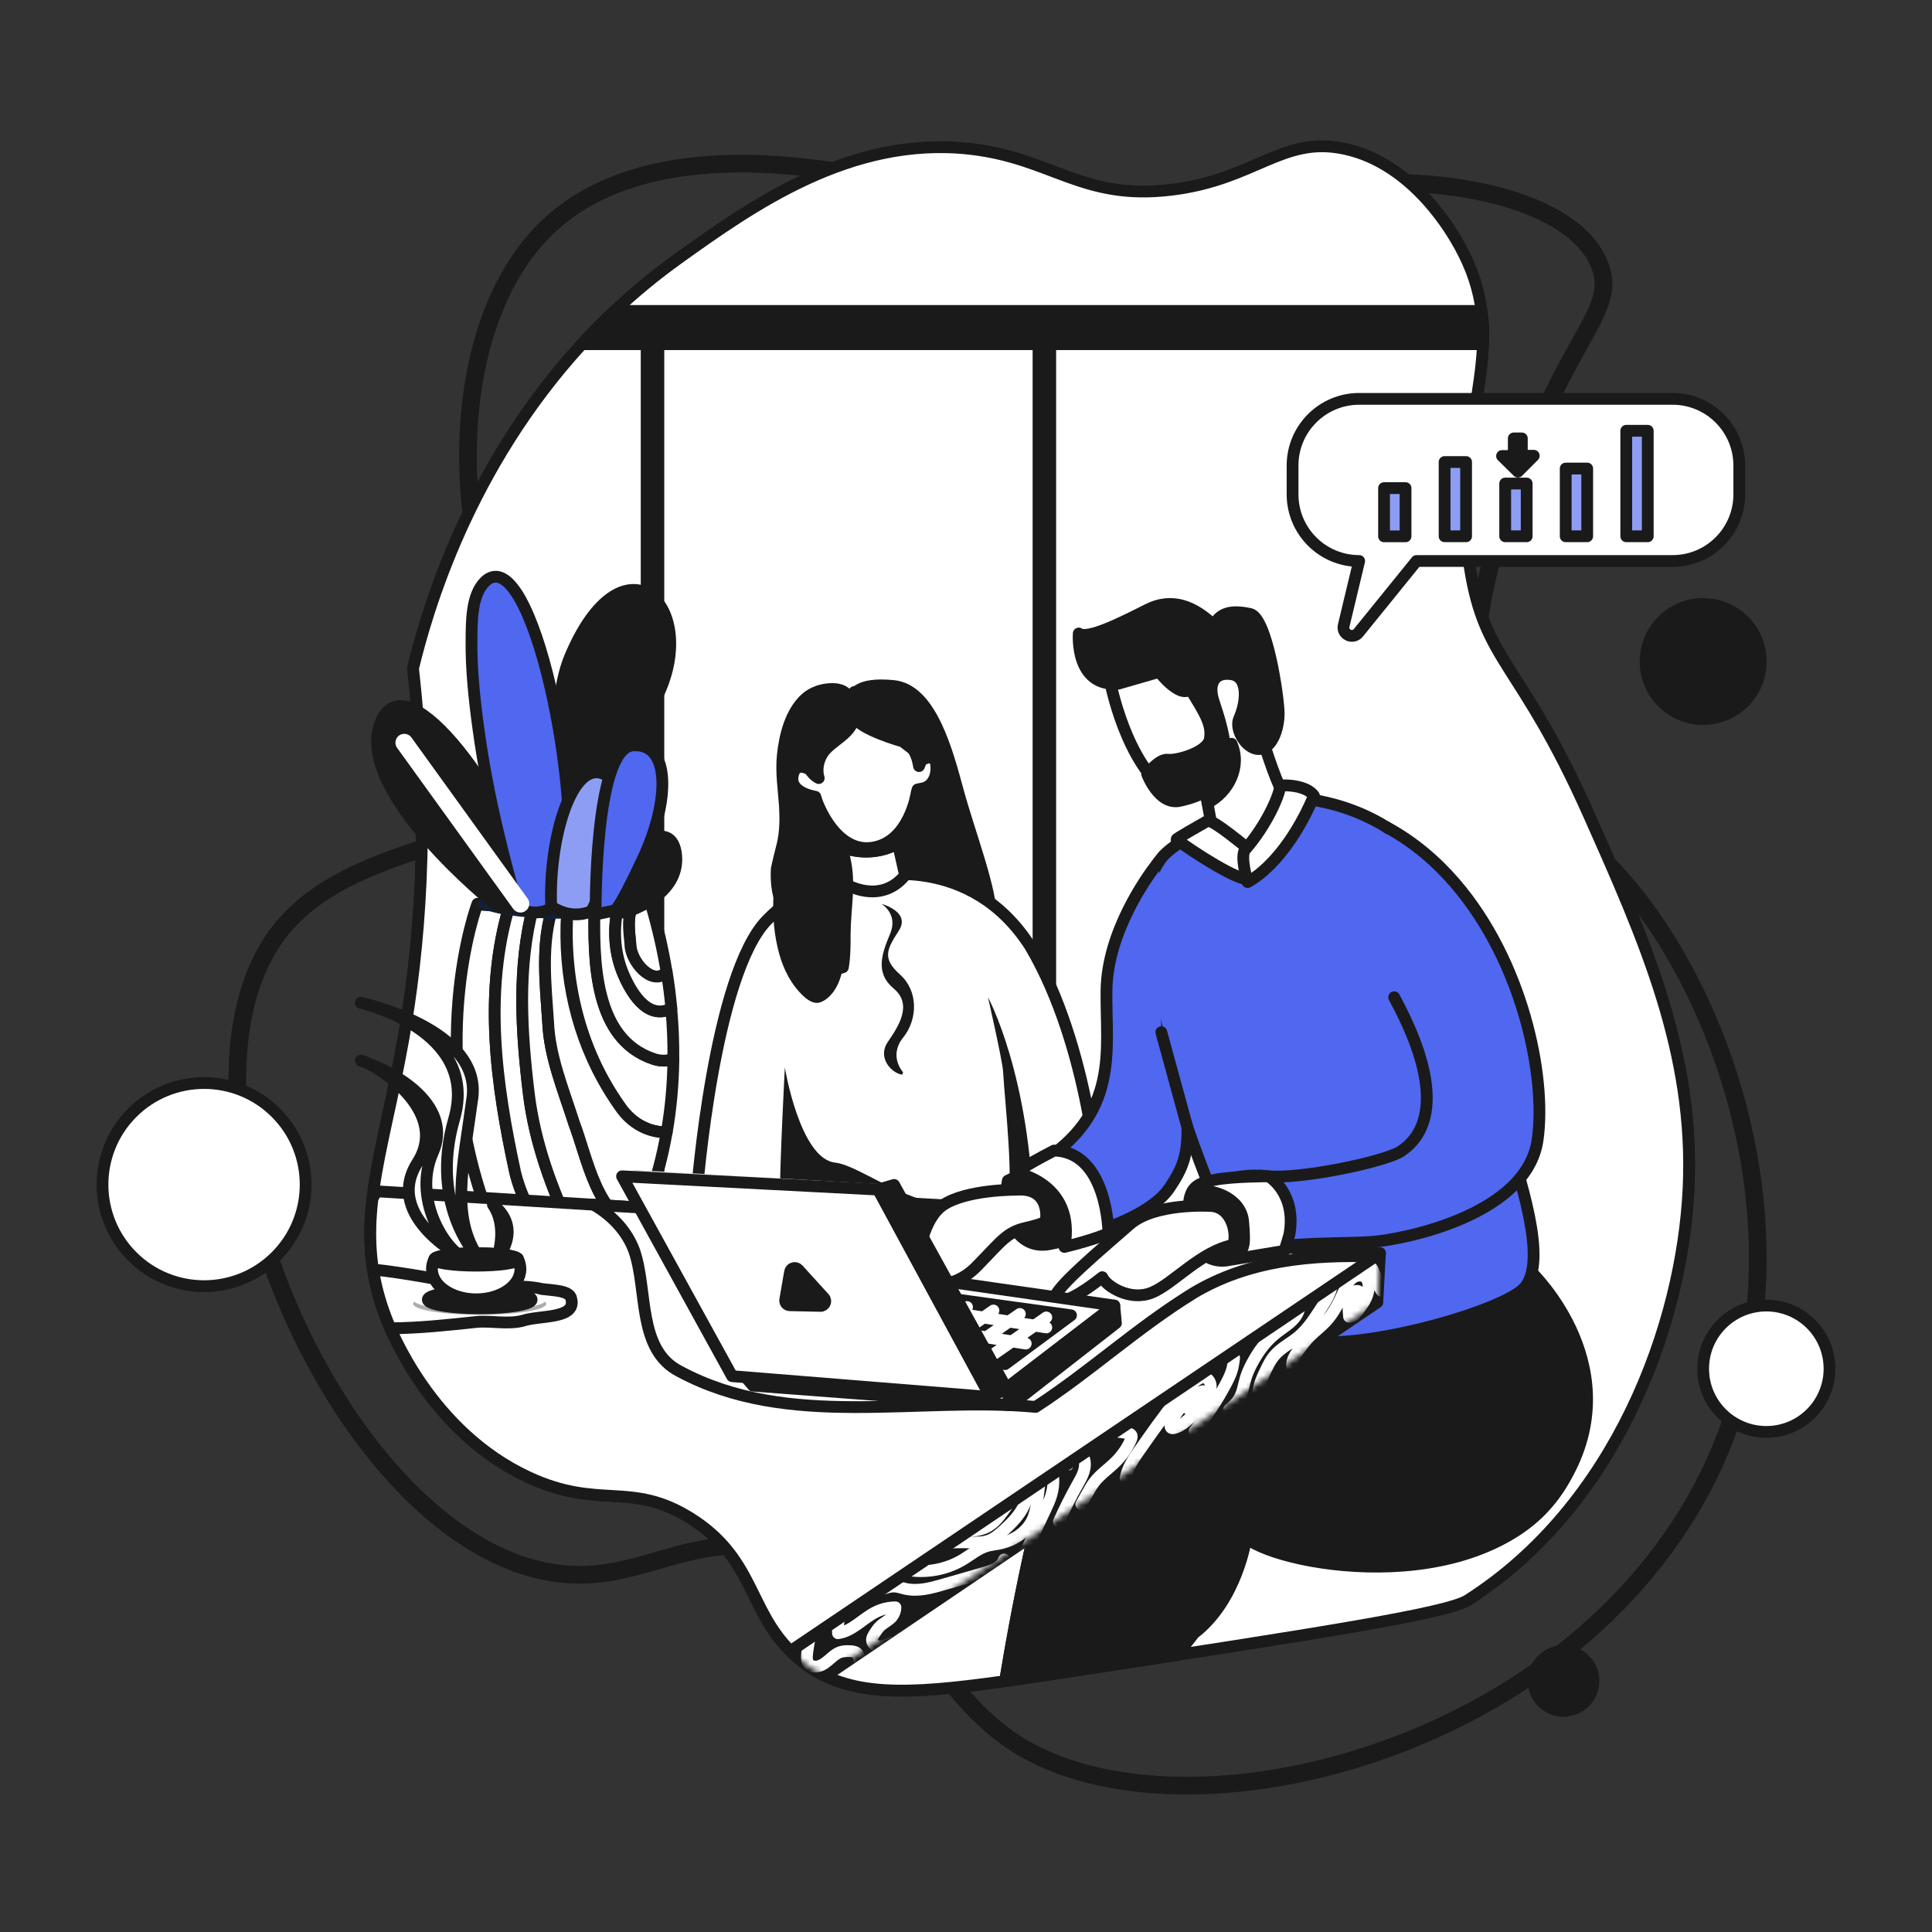 <svg width="328" height="328" viewBox="0 0 328 328" fill="none" xmlns="http://www.w3.org/2000/svg">
<rect x="0" y="0" width="328" height="328" fill="#333333" stroke="none"/>
<path d="M249.535 96.234C247.001 79.9 251.396 69.043 251.774 58.432C251.815 57.268 251.815 56.112 251.741 54.947H102.124C100.967 56.095 99.852 57.26 98.778 58.432C79.475 79.482 72.497 103.704 70.127 113.479C73.178 140.424 71.103 161.67 68.471 176.488C64.871 196.766 59.648 208.254 65.486 223.58C65.912 224.695 67.61 228.984 70.947 234.027H279.358C283.86 223.064 286.205 211.707 286.673 201.694C287.747 178.767 279.153 159.456 269.764 138.358C258.071 112.077 252.069 112.569 249.535 96.234Z" fill="white" stroke="#1A1A1A" stroke-width="2" stroke-miterlimit="10" stroke-linecap="round" stroke-linejoin="round"/>
<path d="M47.248 158.416C26.199 186.181 56.211 260.006 93.013 266.853C108.921 269.813 116.883 258.546 135.292 263.868C155.94 269.838 157.842 287.443 173.594 296.701C203.778 314.446 274.323 295.348 293.478 242.483C308.722 200.417 285.721 152.709 264.631 140.015C262.802 138.917 259.333 137.08 256.176 133.054C243.762 117.219 254.938 88.372 259.161 77.343C267.222 56.252 274.454 52.358 271.584 45.002C267.099 33.489 244.122 29.471 227.312 31.57C208.649 33.899 203.86 42.993 186.526 42.017C175.521 41.402 172.2 37.442 160.663 33.563C157.473 32.489 114.735 18.655 93.513 38.04C76.112 53.924 75.957 89.585 87.043 111.66C91.012 119.565 95.071 123.033 94.005 129.068C91.25 144.755 60.41 141.049 47.248 158.416Z" stroke="#1A1A1A" stroke-width="3" stroke-miterlimit="10" stroke-linecap="round" stroke-linejoin="round"/>
<path d="M286.673 201.695C285.583 225.024 274.324 255.651 249.199 271.666C245.616 273.945 223.878 277.307 180.557 283.933C157.245 287.5 145.404 289.14 136.449 282.277C126.765 274.847 128.955 265.098 117.212 257.734C107.052 251.371 101.763 256.389 89.685 250.772C73.186 243.097 66.397 225.992 65.478 223.581C59.648 208.255 64.863 196.775 68.463 176.488C71.095 161.671 73.17 140.425 70.12 113.48C72.489 103.705 79.459 79.482 98.77 58.433C100.517 56.522 102.37 54.636 104.33 52.791C107.643 49.675 111.267 46.666 115.22 43.837C127.544 35.022 144.338 23.001 164.633 25.264C178.671 26.83 183.649 34.038 198.786 32.226C213.111 30.512 217.703 22.984 228.298 25.264C240.106 27.798 246.731 39.794 247.863 41.844C249.987 45.69 251.077 49.274 251.528 52.791C251.774 54.686 251.832 56.555 251.758 58.433C251.372 69.044 246.985 79.909 249.519 96.235C252.053 112.569 258.055 112.077 269.749 138.35C279.154 159.457 287.748 178.768 286.673 201.695Z" fill="white" stroke="#1A1A1A" stroke-width="2" stroke-miterlimit="10" stroke-linecap="round" stroke-linejoin="round"/>
<path d="M251.773 58.433H98.777C100.524 56.522 102.377 54.636 104.337 52.791H251.543C251.789 54.685 251.847 56.555 251.773 58.433Z" fill="#1A1A1A" stroke="#1A1A1A" stroke-width="2" stroke-miterlimit="10" stroke-linecap="round" stroke-linejoin="round"/>
<path d="M111.774 58.434H109.781V206.878H111.774V58.434Z" fill="#1A1A1A" stroke="#1A1A1A" stroke-width="2" stroke-miterlimit="10" stroke-linecap="round" stroke-linejoin="round"/>
<path d="M178.301 58.434H176.309V206.878H178.301V58.434Z" fill="#1A1A1A" stroke="#1A1A1A" stroke-width="2" stroke-miterlimit="10" stroke-linecap="round" stroke-linejoin="round"/>
<path d="M148.82 131.938L152.699 150.781C152.699 150.781 154.585 151.913 160.251 153.569C159.554 144.516 157.357 135.299 148.82 131.938Z" fill="#1A1A1A"/>
<path d="M162.645 134.374C160.784 127.503 158.02 117.089 151.674 116.465C145.335 115.842 145.023 118.122 145.023 118.122L148.049 128.232L148.812 131.939C157.348 135.301 159.546 144.518 160.243 153.57C162.334 154.185 164.933 154.866 168.156 155.596C168.41 151.373 164.515 141.246 162.645 134.374Z" fill="#1A1A1A" stroke="#1A1A1A" stroke-width="2" stroke-miterlimit="10" stroke-linecap="round" stroke-linejoin="round"/>
<path d="M118.324 202.245C118.324 202.245 121.194 165.328 130.263 156.153C139.324 146.977 147.951 148.855 147.951 148.855C147.951 148.855 164.753 144.763 174.921 160.679C185.089 177.924 186.524 202.245 186.524 202.245L176.577 205.558L118.324 202.245Z" fill="white" stroke="#1A1A1A" stroke-width="2" stroke-miterlimit="10" stroke-linecap="round" stroke-linejoin="round"/>
<path d="M153.323 182.049C153.323 182.049 150.789 179.31 153.323 176.161C155.857 173.012 155.881 168.207 152.823 165.477C149.764 162.738 150.494 161.245 152.593 158.006C154.692 154.776 149.633 153.447 149.633 153.447C149.633 153.447 152.536 155.104 151.125 158.507C149.715 161.91 148.501 165.14 151.765 167.871C155.028 170.61 152.429 174.39 150.699 176.932C148.969 179.474 151.207 182.131 153.159 182.459" fill="#1A1A1A"/>
<path d="M143.321 143.934C143.149 146.402 143.026 149.723 143.542 150.084C143.542 150.084 149.43 153.733 153.653 148.592C153.12 146.173 152.71 144.426 152.415 143.18C149.782 144.746 146.166 145 143.321 143.934Z" fill="white" stroke="#1A1A1A" stroke-width="2" stroke-miterlimit="10" stroke-linecap="round" stroke-linejoin="round"/>
<path d="M143.542 141.252C143.542 141.252 143.427 142.433 143.32 143.926C146.166 144.992 149.782 144.746 152.414 143.171C151.881 140.965 151.676 140.334 151.676 140.334L143.542 141.252Z" fill="#1A1A1A" stroke="#1A1A1A" stroke-width="2" stroke-miterlimit="10" stroke-linecap="round" stroke-linejoin="round"/>
<path d="M132.472 204.786C132.423 204.467 132.415 203.86 132.406 203.048C132.398 197.324 133.243 181.244 133.243 181.244C133.243 181.244 135.793 196.693 141.754 197.374C147.724 198.046 160.213 210.813 174.915 201.506C166.404 211.314 166.404 211.314 166.404 211.314C166.404 211.314 133.358 210.977 132.472 204.786Z" fill="#1A1A1A"/>
<path d="M175.471 206.779C174.922 182.457 167.73 169.305 167.73 169.305C167.73 169.305 170.1 179.686 170.289 181.793C170.6 187.427 172.281 201.08 170.855 206.18C169.42 211.28 175.471 206.779 175.471 206.779Z" fill="#1A1A1A"/>
<path d="M143.384 145.837C142.933 143.984 143.613 144.599 143.171 142.746C143.13 142.574 140.407 139.704 140.235 139.236C139.177 137.531 138.661 136.03 138.661 136.03C138.661 136.03 138.136 134.513 137.783 132.397C137.652 131.635 137.554 130.798 137.504 129.921C138.874 127.961 141.662 125.14 142.892 123.263C143.736 121.967 144.893 120.229 144.237 118.63C143.72 117.359 142.523 116.957 141.252 116.973C139.661 116.99 138.029 117.498 136.824 118.564C134.2 120.909 133.216 124.985 132.888 128.355C132.617 131.151 133.052 133.914 133.249 136.702C133.257 136.793 133.257 136.875 133.265 136.965C133.388 139.039 133.355 141.278 132.88 143.303C132.543 144.73 132.158 146.116 131.871 147.535C131.773 149.404 131.928 151.266 132.552 153.029C133.716 156.751 134.413 160.933 137.668 163.492C138.948 164.517 141.293 164.837 143.097 164.213C143.425 162.303 143.408 160.286 143.408 158.539C143.433 154.259 144.384 149.978 143.384 145.837Z" fill="#1A1A1A" stroke="#1A1A1A" stroke-width="2" stroke-miterlimit="10" stroke-linecap="round" stroke-linejoin="round"/>
<path d="M137.679 163.5C134.424 160.942 133.727 156.752 132.563 153.037C131.939 151.274 131.784 149.413 131.882 147.543C131.759 148.142 131.652 148.748 131.57 149.363C131.029 153.472 131.169 157.719 132.235 161.737C132.981 164.542 134.35 167.239 136.499 169.199C137.261 169.888 138.294 170.511 139.254 170.167C139.746 169.995 140.197 169.716 140.59 169.363C142.058 168.059 142.763 166.198 143.1 164.23C141.304 164.837 138.967 164.525 137.679 163.5Z" fill="#1A1A1A"/>
<path d="M112.153 116.924C105.937 131.717 98.885 144.009 98.885 144.009L94.646 142.025C94.646 142.025 93.014 120.565 96.729 111.652C105.519 90.602 118.369 102.132 112.153 116.924Z" fill="#1A1A1A" stroke="#1A1A1A" stroke-width="2" stroke-miterlimit="10" stroke-linecap="round" stroke-linejoin="round"/>
<path d="M86.469 153.807C81.147 153.725 81.057 153.438 81.057 153.438C81.057 153.438 71.414 178.784 84.042 209.312H92.75C90.167 206.434 88.437 202.925 87.477 199.079C84.165 183.868 82.115 168.452 86.469 153.807Z" fill="white" stroke="#1A1A1A" stroke-width="2" stroke-miterlimit="10" stroke-linecap="round" stroke-linejoin="round"/>
<path d="M90.553 153.831C88.929 153.839 87.585 153.831 86.469 153.807C82.115 168.444 84.165 183.868 87.47 199.079C88.429 202.925 90.168 206.434 92.742 209.312H97.244C93.603 201.736 90.807 193.954 89.79 185.819C88.495 175.184 87.806 164.139 90.553 153.831Z" fill="white" stroke="#1A1A1A" stroke-width="2" stroke-miterlimit="10" stroke-linecap="round" stroke-linejoin="round"/>
<path d="M97.473 190.707C95.612 184.893 93.283 179.309 93.054 173.495C92.619 167.025 91.791 160.146 93.906 153.799C92.676 153.815 91.561 153.823 90.553 153.823C87.806 164.139 88.494 175.184 89.798 185.82C90.815 193.954 93.611 201.736 97.252 209.313H107.674C107.674 209.313 107.871 208.968 108.207 208.296C101.418 206.795 99.712 196.611 97.473 190.707Z" fill="white" stroke="#1A1A1A" stroke-width="2" stroke-miterlimit="10" stroke-linecap="round" stroke-linejoin="round"/>
<path d="M114.325 179.768C114.276 184.401 113.833 188.575 113.194 192.216C110.561 192.29 108.175 191.109 106.47 189.37C106.166 189.059 105.879 188.723 105.617 188.378C105.207 187.821 104.813 187.247 104.436 186.681C97.933 176.849 95.555 165.246 96.392 153.881C96.4 153.84 96.4 153.807 96.4 153.766C97.786 153.741 99.294 153.709 100.943 153.676C100.73 163.171 100.82 176.39 110.963 179.776C112.185 180.186 113.325 180.137 114.325 179.768Z" fill="white" stroke="#1A1A1A" stroke-width="2" stroke-miterlimit="10" stroke-linecap="round" stroke-linejoin="round"/>
<path d="M113.184 192.224C111.733 200.538 109.273 206.139 108.199 208.304C101.417 206.795 99.712 196.611 97.473 190.707C95.612 184.893 93.283 179.309 93.053 173.495C92.619 167.025 91.791 160.145 93.906 153.798C94.677 153.79 95.489 153.782 96.358 153.766H96.407C96.407 153.807 96.399 153.839 96.399 153.88C96.317 154.914 96.178 156.168 96.161 157.169C95.932 167.517 98.498 177.742 104.443 186.68C104.829 187.254 105.214 187.82 105.624 188.378C105.886 188.722 106.165 189.058 106.477 189.37C108.166 191.117 110.56 192.289 113.184 192.224Z" fill="white" stroke="#1A1A1A" stroke-width="2" stroke-miterlimit="10" stroke-linecap="round" stroke-linejoin="round"/>
<path d="M105.615 164.894C104.279 161.45 104.041 157.375 105.033 153.578C103.582 153.619 102.221 153.652 100.941 153.677C100.728 163.172 100.818 176.391 110.962 179.777C112.184 180.187 113.323 180.138 114.316 179.769C114.348 177.071 114.242 174.209 113.963 171.208C109.814 173.332 106.96 168.248 105.615 164.894Z" fill="white" stroke="#1A1A1A" stroke-width="2" stroke-miterlimit="10" stroke-linecap="round" stroke-linejoin="round"/>
<path d="M107.009 160.236C107.009 163.262 110.732 167.444 113.053 165.124C113.094 165.091 113.126 165.05 113.167 165.009C112.561 161.327 111.691 157.457 110.494 153.414C109.461 153.447 108.469 153.48 107.509 153.504C106.411 155.644 106.804 157.94 107.009 160.236Z" fill="white" stroke="#1A1A1A" stroke-width="2" stroke-miterlimit="10" stroke-linecap="round" stroke-linejoin="round"/>
<path d="M113.061 165.123C110.732 167.452 107.018 163.262 107.018 160.236C106.813 157.94 106.419 155.636 107.518 153.504C106.665 153.529 105.837 153.553 105.041 153.57C104.049 157.366 104.279 161.442 105.624 164.886C106.968 168.248 109.822 173.331 113.979 171.208C113.799 169.207 113.537 167.132 113.184 165.009C113.135 165.05 113.094 165.091 113.061 165.123Z" fill="white" stroke="#1A1A1A" stroke-width="2" stroke-miterlimit="10" stroke-linecap="round" stroke-linejoin="round"/>
<path d="M95.826 155.971C103.933 155.971 110.504 154.83 110.504 153.421C110.504 152.013 103.933 150.871 95.826 150.871C87.72 150.871 81.148 152.013 81.148 153.421C81.148 154.83 87.72 155.971 95.826 155.971Z" fill="#102140"/>
<path d="M83.902 153.422C83.902 153.422 60.581 134.743 64.444 123.131C68.314 111.528 84.673 133.078 91.528 152.143C87.666 154.824 84.714 154.562 83.902 153.422Z" fill="#1A1A1A" stroke="#1A1A1A" stroke-width="2" stroke-miterlimit="10" stroke-linecap="round" stroke-linejoin="round"/>
<path d="M84.68 141.835C83.245 135.857 82.056 129.846 81.212 123.655C80.531 118.678 79.99 113.643 80.047 108.617C80.08 105.656 80.006 101.081 82.294 98.793C82.573 98.514 82.876 98.276 83.237 98.112C91.084 94.578 99.711 138.342 95.619 152.88C91.724 156.095 88.838 154.807 87.813 153.758C86.689 149.772 85.631 145.812 84.68 141.835Z" fill="#5067EF" stroke="#1A1A1A" stroke-width="2" stroke-miterlimit="10" stroke-linecap="round" stroke-linejoin="round"/>
<path d="M100.433 154.661C100.433 154.661 109.551 136.646 103.524 132.004C97.497 127.363 93.077 141.951 93.578 153.89C97.333 156.375 100.433 154.661 100.433 154.661Z" fill="#8E9DF4" stroke="#1A1A1A" stroke-width="2" stroke-miterlimit="10" stroke-linecap="round" stroke-linejoin="round"/>
<path d="M106.011 154.93C106.011 154.93 115.351 152.331 114.801 145.311C114.252 138.292 105.74 143.048 103.469 154.545C104.74 154.881 106.011 154.93 106.011 154.93Z" fill="#1A1A1A" stroke="#1A1A1A" stroke-width="2" stroke-miterlimit="10" stroke-linecap="round" stroke-linejoin="round"/>
<path d="M107.372 126.552C113.923 125.969 113.735 136.006 109.11 145.871C104.485 155.735 104.19 154.604 104.19 154.604L101.123 155.243C101.123 155.235 100.82 127.126 107.372 126.552Z" fill="#5067EF" stroke="#1A1A1A" stroke-width="2" stroke-miterlimit="10" stroke-linecap="round" stroke-linejoin="round"/>
<path d="M161.152 241.278L136.438 282.269L136.446 282.278C144.031 288.1 153.69 287.804 170.631 285.41C172.714 272.692 177.15 249.248 183.883 231.807C171.493 236.956 161.152 241.278 161.152 241.278Z" fill="white" stroke="#1A1A1A" stroke-width="2" stroke-miterlimit="10" stroke-linecap="round" stroke-linejoin="round"/>
<path d="M216.3 234.907C222.113 236.998 228.395 236.301 234.676 235.375C237.931 234.907 240.49 233.046 243.745 231.652C250.289 228.692 252.617 221.713 251.773 214.883C242.244 214.883 226.443 214.883 225.574 214.883C224.836 214.883 202.13 224.247 183.885 231.816C182.999 234.104 182.163 236.49 181.359 238.95C184.336 236.072 187.969 234.136 192.339 233.981C200.014 233.972 209.084 232.111 216.3 234.907Z" fill="#1A1A1A" stroke="#1A1A1A" stroke-width="2" stroke-miterlimit="10" stroke-linecap="round" stroke-linejoin="round"/>
<path d="M268.27 230.871C265.949 221.417 258.905 214.873 258.905 214.873C258.905 214.873 255.937 214.873 251.78 214.873C252.624 221.704 250.295 228.69 243.752 231.642C240.496 233.036 237.938 234.897 234.683 235.365C228.401 236.291 222.12 236.997 216.306 234.897C209.099 232.109 200.021 233.971 192.346 233.971C187.975 234.127 184.343 236.062 181.366 238.94C176.044 255.209 172.453 274.356 170.641 285.409C173.699 284.975 176.996 284.475 180.563 283.933C187.541 282.867 193.961 281.883 199.833 280.973L202.694 277.3C210.066 271.658 211.567 261.129 211.567 261.129C211.567 261.129 218.865 264.86 232.387 265.106C269.032 266.853 270.59 240.326 268.27 230.871Z" fill="#1A1A1A" stroke="#1A1A1A" stroke-width="2" stroke-miterlimit="10" stroke-linecap="round" stroke-linejoin="round"/>
<path d="M211.559 261.138C213.994 256.275 214.576 254.668 213.305 249.117C213.305 249.117 241.817 265.533 258.569 250.855C275.314 236.177 258.569 217.03 258.569 217.03L260.053 216.062C260.053 216.062 277.364 232.602 264.982 252.134C252.6 271.667 218.356 266.361 211.559 261.138Z" fill="#1A1A1A" stroke="#1A1A1A" stroke-width="2" stroke-miterlimit="10" stroke-linecap="round" stroke-linejoin="round"/>
<path d="M200.621 188.593C199.473 185.207 198.456 181.992 197.645 179.139L200.621 188.593Z" fill="#14B7DD"/>
<path d="M200.621 188.593C199.473 185.207 198.456 181.992 197.645 179.139" stroke="#1A1A1A" stroke-width="2" stroke-miterlimit="10" stroke-linecap="round" stroke-linejoin="round"/>
<path d="M247.876 155.933C245.998 150.955 243.342 147.183 240.398 144.338C231.394 135.613 219.742 135.482 219.742 135.482C215.445 134.957 202.169 140.902 197.914 144.879C197.495 145.264 197.118 145.724 196.774 146.24L196.766 146.248C193.592 151.021 193.453 161.082 196.142 173.349C196.503 175.006 197.012 176.974 197.643 179.147L200.62 188.601C200.931 189.536 201.259 190.479 201.595 191.43C202.235 193.259 202.907 195.12 203.604 196.982C204.613 199.688 205.671 202.402 206.737 205.026C218.906 205.362 231.296 205.936 242.349 198.63C248.163 194.678 250.722 188.864 251.886 182.345C252.386 179.786 252.829 177.285 253.247 174.801C252.353 169.832 250.812 163.739 247.876 155.933Z" fill="#5067EF" stroke="#1A1A1A" stroke-width="2" stroke-miterlimit="10" stroke-linecap="round" stroke-linejoin="round"/>
<path d="M255.664 192.078C254.442 187.699 254.656 182.697 253.237 174.801C252.827 177.277 252.376 179.786 251.876 182.345C250.711 188.856 248.153 194.669 242.339 198.63C231.286 205.936 218.895 205.362 206.727 205.026C210.827 215.071 215.148 223.837 218.026 226.248C224.16 231.389 254.172 223.263 258.649 218.786C263.126 214.292 257.657 199.204 255.664 192.078Z" fill="#5067EF" stroke="#1A1A1A" stroke-width="2" stroke-miterlimit="10" stroke-linecap="round" stroke-linejoin="round"/>
<path d="M234.272 212.775L134.191 280.311C134.864 280.983 135.61 281.639 136.446 282.279C137.447 283.049 138.48 283.705 139.562 284.271H140.505L233.83 221.098L234.272 212.775Z" fill="#1A1A1A" stroke="#1A1A1A" stroke-width="2" stroke-miterlimit="10" stroke-linecap="round" stroke-linejoin="round"/>
<mask id="mask0_203_2306" style="mask-type:luminance" maskUnits="userSpaceOnUse" x="134" y="212" width="101" height="73">
<path d="M234.272 212.775L134.191 280.311C134.864 280.983 135.61 281.639 136.446 282.279C137.447 283.049 138.48 283.705 139.562 284.271H140.505L233.83 221.098L234.272 212.775Z" fill="white"/>
</mask>
<g mask="url(#mask0_203_2306)">
<path d="M181.306 248.659C181.774 247.7 182.996 247.191 184.004 247.528C184.291 248.266 184.226 249.094 183.988 249.848C183.75 250.603 183.348 251.283 182.963 251.972C181.807 254.03 180.741 256.146 179.781 258.311" stroke="white" stroke-width="2" stroke-miterlimit="10" stroke-linecap="round" stroke-linejoin="round"/>
<path d="M183.579 255.39C183.924 254.759 184.276 254.136 184.621 253.504C184.965 252.889 185.301 252.266 185.728 251.7C186.769 250.323 188.245 249.347 189.467 248.117C190.525 247.051 191.386 245.796 192.001 244.419C192.132 244.132 192.23 243.755 192.001 243.541C191.911 243.451 191.779 243.418 191.648 243.386C188.68 242.631 185.408 243.14 182.809 244.771M191.115 250.962C191.378 249.232 192.411 247.732 193.411 246.297C195.445 243.377 197.487 240.466 199.725 237.695C200.767 236.407 201.865 235.136 203.259 234.234C203.587 234.021 203.948 233.824 204.342 233.841C205.022 233.874 205.523 234.571 205.547 235.251C205.58 235.932 205.26 236.571 204.916 237.162C203.989 238.728 202.784 240.13 201.382 241.286C200.758 241.795 200.078 242.27 199.291 242.451C199.135 242.484 198.963 242.5 198.84 242.41C198.708 242.303 198.692 242.106 198.717 241.942C198.79 241.327 199.135 240.778 199.487 240.27C200.693 238.498 202.161 236.686 204.235 236.178C204.416 236.506 204.137 236.891 203.874 237.162C203.194 237.867 202.513 238.564 201.833 239.269" stroke="white" stroke-width="2" stroke-miterlimit="10" stroke-linecap="round" stroke-linejoin="round"/>
<path d="M202.816 242.967C204.841 240.475 206.629 237.777 208.129 234.931C208.572 234.095 208.999 233.234 209.228 232.316C209.359 231.791 209.433 231.258 209.499 230.725C209.515 230.602 209.532 230.471 209.491 230.348C209.417 230.118 209.179 229.979 208.958 229.897C207.982 229.528 206.842 229.61 205.932 230.126M208.662 239.31C209.327 238.753 209.974 238.146 210.401 237.391C211.016 236.317 211.147 235.046 211.508 233.865C211.787 232.963 212.197 232.111 212.648 231.282C213.189 230.298 213.787 229.339 214.493 228.47C215.173 227.625 215.96 226.863 216.813 226.198C217.822 225.419 218.945 224.763 219.757 223.779C220.569 222.804 221.003 221.36 220.388 220.245M213.664 236.227C213.771 234.956 214.337 233.767 214.894 232.619C215.296 231.783 215.706 230.938 216.297 230.216C217.412 228.855 219.076 228.076 220.429 226.945C221.955 225.674 223.062 223.976 224.144 222.312C224.751 221.377 225.358 220.434 225.768 219.401C226.178 218.367 226.366 217.211 226.096 216.129M219.486 232.299C219.076 231.282 219.757 230.184 220.405 229.298C220.979 228.519 221.553 227.74 222.217 227.043C223.127 226.1 224.201 225.321 225.095 224.362C226.497 222.861 227.391 220.975 228.228 219.097C228.572 218.318 228.933 217.506 229.605 216.982C230.278 216.457 231.36 216.358 231.918 216.998C232.114 217.219 232.221 217.506 232.287 217.793C232.483 218.663 232.287 219.573 231.918 220.385C231.549 221.188 231.007 221.902 230.466 222.607C230.105 223.082 229.63 223.607 229.031 223.542C228.916 222.295 228.818 220.959 229.417 219.868C229.671 219.409 230.212 218.974 230.679 219.22C231.016 219.392 231.114 219.852 230.999 220.212C230.884 220.573 230.614 220.86 230.343 221.131M231.237 214.85C231.672 214.809 232.114 214.874 232.516 215.055C232.672 215.128 232.828 215.219 232.934 215.35C233.016 215.448 233.066 215.563 233.115 215.678C233.451 216.432 233.754 217.211 234.017 217.99C234.148 218.384 234.271 218.786 234.525 219.122M138.536 274.431C137.782 276.464 137.273 278.588 137.027 280.737C136.953 281.393 136.937 282.147 137.421 282.598C137.642 282.803 137.946 282.91 138.249 282.934C139.11 283.016 139.914 282.5 140.578 281.934C141.242 281.376 141.873 280.728 142.702 280.466C143.21 280.302 143.751 280.302 144.284 280.318C144.776 280.335 145.326 280.409 145.613 280.802C145.777 281.015 145.826 281.294 145.867 281.565C145.949 282.032 146.031 282.491 146.105 282.959C146.187 283.426 146.219 284.017 145.809 284.263M143.226 272.733C142.48 274.111 142.144 275.71 142.267 277.276C144.727 276.94 146.474 274.759 148.704 273.668C149.729 273.16 150.869 272.889 152.017 272.881C152.017 273.463 151.804 274.045 151.426 274.496C150.885 275.144 150.065 275.48 149.458 276.063C149.073 276.423 148.778 276.874 148.491 277.317C148.237 277.703 147.974 278.137 148.056 278.588C148.146 279.072 148.622 279.408 149.106 279.482C149.59 279.556 150.082 279.408 150.541 279.236C151.32 278.941 152.066 278.555 152.755 278.088M148.384 270.068C149.54 270.036 150.615 269.322 151.771 269.339C152.419 269.347 153.042 269.585 153.673 269.732C155.838 270.224 158.077 269.609 160.209 268.994C162.529 268.33 164.85 267.666 167.17 266.993C168.499 266.616 170.008 266.067 170.459 264.763M177.937 249.257C178.322 249.068 178.65 249.609 178.724 250.036C178.929 251.299 178.847 252.611 178.486 253.832C178.24 254.669 177.871 255.464 177.502 256.251C176.609 258.162 175.715 260.073 174.821 261.983C174.173 263.377 173.509 264.779 172.599 266.009" stroke="white" stroke-width="2" stroke-miterlimit="10" stroke-linecap="round" stroke-linejoin="round"/>
<path d="M153.691 266.469C157.037 267.15 160.637 266.518 163.548 264.739C164.868 263.935 166.082 262.894 167.558 262.467C168.197 262.287 168.861 262.221 169.517 262.098C171.904 261.647 174.216 260.253 175.257 258.064C175.725 257.08 175.922 255.998 176.077 254.923C176.209 254.071 176.315 253.21 176.405 252.349C176.463 251.775 176.471 251.094 175.995 250.758" stroke="white" stroke-width="2" stroke-miterlimit="10" stroke-linecap="round" stroke-linejoin="round"/>
<path d="M174.869 251.684C174.631 253.045 174.393 254.422 173.811 255.669C173.065 257.243 171.819 258.514 170.539 259.695C169.695 260.474 168.801 261.253 167.71 261.606C166.964 261.852 166.177 261.884 165.39 261.876C162.831 261.86 160.002 261.54 157.969 263.09" stroke="white" stroke-width="2" stroke-miterlimit="10" stroke-linecap="round" stroke-linejoin="round"/>
<path d="M161.988 259.843C163.989 259.983 166.137 260.081 167.851 259.048C169.016 258.351 169.836 257.203 170.623 256.096C171.262 255.194 171.927 254.185 171.787 253.095C171.656 252.078 170.861 251.291 170.114 250.594" stroke="white" stroke-width="2" stroke-miterlimit="10" stroke-linecap="round" stroke-linejoin="round"/>
</g>
<path d="M63.909 202.246C63.909 202.246 63.671 202.689 63.237 203.484C62.449 210.2 62.777 216.481 65.483 223.591C66.402 226.001 73.191 243.107 89.69 250.782C101.768 256.399 107.057 251.381 117.217 257.744C127.943 264.468 127.041 273.192 134.199 280.31L234.272 212.775L63.909 202.246Z" fill="white" stroke="#1A1A1A" stroke-width="2" stroke-miterlimit="10" stroke-linecap="round" stroke-linejoin="round"/>
<path d="M88.838 224.205C91.626 223.279 97.907 223.976 96.981 220.483C96.751 219.089 93.955 219.089 92.094 218.851C87.903 217.924 84.189 218.851 79.999 218.154C74.349 217.235 68.847 216.096 63.328 215.522C63.738 218.129 64.427 220.786 65.485 223.574C65.616 223.927 65.878 224.599 66.28 225.509C71.159 225.476 76.046 224.952 80.925 224.427C83.484 224.205 86.28 224.902 88.838 224.205ZM107.674 212.34C110.003 219.089 108.141 229.084 115.349 232.807C133.955 242.811 155.586 236.997 175.824 238.851C185.131 232.807 192.806 225.591 202.572 219.548C211.986 213.898 222.777 212.98 233.454 213.324L234.274 212.775L100.769 204.525C103.91 206.346 106.427 208.978 107.674 212.34Z" fill="white" stroke="#1A1A1A" stroke-width="2" stroke-miterlimit="10" stroke-linecap="round" stroke-linejoin="round"/>
<path d="M197.331 182.049C197.175 181.393 197.036 180.909 196.945 180.311C196.954 180.368 196.97 180.425 196.986 180.483C197.109 180.999 197.224 181.524 197.331 182.049ZM198.052 186.346C197.946 185.608 197.823 184.804 197.692 183.919C197.839 184.73 197.962 185.542 198.052 186.346Z" fill="#EB485C"/>
<path d="M196.764 146.24C196.731 146.281 196.584 146.462 196.338 146.781C194.575 149.077 187.99 158.286 187.851 168.118C187.703 178.368 190.253 189.028 176.24 197.712C174.731 198.655 173.025 199.565 171.098 200.45C169.934 206.584 172.919 212.226 178.142 211.225C183.365 210.233 194.968 206.994 198.535 201.689C200.782 198.343 201.643 196.219 201.586 191.414L197.158 175.235M177.994 199.122C177.97 199.097 177.953 199.081 177.929 199.056C177.945 199.081 177.97 199.097 177.994 199.122ZM181.611 202.738C181.66 202.787 181.717 202.828 181.766 202.878C181.717 202.828 181.66 202.779 181.611 202.738ZM182.062 203.115C182.119 203.165 182.176 203.206 182.234 203.255C182.176 203.206 182.119 203.156 182.062 203.115ZM182.537 203.468C182.595 203.509 182.66 203.558 182.718 203.599C182.652 203.558 182.595 203.517 182.537 203.468ZM183.054 203.812C183.111 203.845 183.16 203.878 183.218 203.911C183.16 203.886 183.103 203.853 183.054 203.812Z" fill="#5067EF"/>
<path d="M196.764 146.24C196.731 146.281 196.584 146.462 196.338 146.781C194.575 149.077 187.99 158.286 187.851 168.118C187.703 178.368 190.253 189.028 176.24 197.712M176.24 197.712C176.395 197.818 176.551 197.925 176.707 198.04M176.24 197.712C174.731 198.655 173.025 199.565 171.098 200.45C169.934 206.584 172.919 212.226 178.142 211.225C183.365 210.233 194.968 206.994 198.535 201.689C200.782 198.343 201.643 196.219 201.586 191.414L197.158 175.235M178.38 199.491C178.372 199.483 178.363 199.475 178.355 199.466M177.584 198.745C177.56 198.72 177.535 198.704 177.511 198.679M180.758 201.943C180.774 201.959 180.791 201.976 180.807 201.992M181.176 202.345C181.217 202.386 181.258 202.418 181.299 202.459M177.994 199.122C177.97 199.097 177.953 199.081 177.929 199.056C177.945 199.081 177.97 199.097 177.994 199.122ZM181.611 202.738C181.66 202.787 181.717 202.828 181.766 202.878C181.717 202.828 181.66 202.779 181.611 202.738ZM182.062 203.115C182.119 203.165 182.176 203.206 182.234 203.255C182.176 203.206 182.119 203.156 182.062 203.115ZM182.537 203.468C182.595 203.509 182.66 203.558 182.718 203.599C182.652 203.558 182.595 203.517 182.537 203.468ZM183.054 203.812C183.111 203.845 183.16 203.878 183.218 203.911C183.16 203.886 183.103 203.853 183.054 203.812Z" stroke="#1A1A1A" stroke-width="2" stroke-miterlimit="10" stroke-linecap="round" stroke-linejoin="round"/>
<path d="M171.6 201.08C171.6 201.08 171.14 205.082 172.37 207.599C173.6 210.117 176.298 211.052 178.725 210.445C181.161 209.838 178.447 203.04 176.766 202.015C175.085 200.99 172.567 199.342 171.6 201.08Z" fill="#1A1A1A" stroke="#1A1A1A" stroke-width="2" stroke-miterlimit="10" stroke-linecap="round" stroke-linejoin="round"/>
<path d="M172.535 199.122C172.535 199.122 182.711 200.918 180.719 211.693C185.745 210.479 188.181 209.372 188.181 209.372C188.181 209.372 188.074 195.555 178.948 195.334C172.986 198.434 172.535 199.122 172.535 199.122Z" fill="white" stroke="#1A1A1A" stroke-width="2" stroke-miterlimit="10" stroke-linecap="round" stroke-linejoin="round"/>
<path d="M177.495 205.156C177.167 203.566 176.035 201.704 172.525 201.983C172.525 201.983 163.997 201.917 160.061 204.623C156.732 206.911 155.699 213.315 155.855 215.939C155.888 216.415 155.953 216.768 156.052 216.948C156.716 218.112 161.57 219.326 165.801 215.013C170.033 210.7 170.877 209.207 174.19 208.453C177.503 207.698 177.544 207.28 177.544 207.28C177.544 207.28 177.732 206.288 177.495 205.156Z" fill="white" stroke="#1A1A1A" stroke-width="2" stroke-miterlimit="10" stroke-linecap="round" stroke-linejoin="round"/>
<path d="M209.081 126.281C209.491 129.553 206.67 131.382 204.398 133.202C204.562 134.063 204.784 135.178 204.997 136.318C208.589 134.53 210.786 130.111 209.081 126.281Z" fill="#1A1A1A" stroke="#1A1A1A" stroke-width="2" stroke-miterlimit="10" stroke-linecap="round" stroke-linejoin="round"/>
<path d="M218.577 135.433C216.846 135.507 211.008 114.556 210.614 111.825C210.335 109.898 193.37 110.718 190.721 111.718C188.064 112.711 188.261 114.646 188.261 114.646C188.261 114.646 190.418 127.577 197.216 133.711C200.701 136.195 204.095 131.644 204.095 131.644C204.095 131.644 204.218 132.268 204.399 133.194C206.67 131.382 209.491 129.545 209.081 126.273C210.786 130.103 208.589 134.514 204.997 136.31C205.432 138.631 205.867 141.033 205.867 141.493C205.867 142.436 211.008 145.47 211.779 145.42C212.558 145.371 220.438 135.351 218.577 135.433Z" fill="white" stroke="#1A1A1A" stroke-width="2" stroke-miterlimit="10" stroke-linecap="round" stroke-linejoin="round"/>
<path d="M212.182 144.329C212.182 144.329 205.671 138.827 204.966 139.392C204.966 139.392 204.851 139.458 204.67 139.556C203.572 140.18 199.742 142.353 199.742 142.5C199.742 142.648 208.18 148.535 211.353 149.2C211.698 149.273 211.977 149.282 212.182 149.216C213.387 145.772 212.182 144.329 212.182 144.329Z" fill="white" stroke="#1A1A1A" stroke-width="2" stroke-miterlimit="10" stroke-linecap="round" stroke-linejoin="round"/>
<path d="M221.055 133.768C219.333 133.202 217.365 133.341 217.365 133.341C217.201 135.162 214.962 140.139 211.436 144.198C210.444 145.272 211.805 149.75 211.805 149.75C211.805 149.75 212.166 149.577 212.781 149.167C214.733 147.855 219.267 144.042 223.08 135.113C222.621 134.457 221.867 134.038 221.055 133.768Z" fill="white" stroke="#1A1A1A" stroke-width="2" stroke-miterlimit="10" stroke-linecap="round" stroke-linejoin="round"/>
<path d="M183.144 107.552C183.144 107.552 182.422 116.67 189.884 116.064C196.797 114.071 196.797 114.071 196.797 114.071C196.797 114.071 200.389 118.663 202.045 116.974C204.808 121.369 205.751 123.083 205.415 125.403C205.087 127.724 199.774 129.184 198.289 128.979C196.797 128.774 194.755 131.414 194.755 131.414C194.755 131.414 196.748 136.736 200.282 135.965C203.816 135.194 208.129 133.366 208.129 129.331C208.129 125.297 206.965 121.927 206.03 119.048C205.087 116.178 206.088 114.022 209.072 114.465C212.057 114.907 211.614 119.327 210.343 122.091C209.622 123.862 211.557 127.175 213.714 127.175C215.87 127.175 217.084 123.862 217.084 121.148C217.084 118.442 215.091 104.846 212.221 104.231C209.351 103.624 207.195 103.846 206.088 106.166C202.881 103.124 199.175 101.304 194.813 103.509C190.434 105.723 184.636 108.651 183.144 107.552Z" fill="#1A1A1A" stroke="#1A1A1A" stroke-width="2" stroke-miterlimit="10" stroke-linecap="round" stroke-linejoin="round"/>
<path d="M236.692 169.306C246.868 188.084 240.382 193.718 237.881 195.431C235.355 197.17 220.595 200.327 214.954 199.663C209.32 198.998 203.097 201.901 203.097 201.901C203.097 201.901 202.186 205.632 203.056 210.027C203.162 210.552 203.31 211.003 203.507 211.397C204.925 214.267 208.664 213.66 213.625 212.307C219.267 210.774 228.131 211.233 233.191 210.815C238.25 210.396 259.234 206.329 261.046 193.488C262.571 182.68 258.471 163.214 247.04 149.946C243.769 146.149 239.89 142.853 235.38 140.426" fill="#5067EF"/>
<path d="M236.692 169.306C246.868 188.084 240.382 193.718 237.881 195.431C235.355 197.17 220.595 200.327 214.954 199.663C209.32 198.998 203.097 201.901 203.097 201.901C203.097 201.901 202.186 205.632 203.056 210.027C203.162 210.552 203.31 211.003 203.507 211.397C204.925 214.267 208.664 213.66 213.625 212.307C219.267 210.774 228.131 211.233 233.191 210.815C238.25 210.396 259.234 206.329 261.046 193.488C262.571 182.68 258.471 163.214 247.04 149.946C243.769 146.149 239.89 142.853 235.38 140.426" stroke="#1A1A1A" stroke-width="2" stroke-miterlimit="10" stroke-linecap="round" stroke-linejoin="round"/>
<path d="M215.378 199.703C215.378 199.703 220.175 202.524 218.904 209.592C218.076 212.356 218.076 212.356 218.076 212.356L208.457 213.955C208.457 213.955 203.209 215.226 202.102 208.313C200.995 201.401 203.209 200.933 206.194 200.31C209.179 199.703 215.378 199.703 215.378 199.703Z" fill="white" stroke="#1A1A1A" stroke-width="2" stroke-miterlimit="10" stroke-linecap="round" stroke-linejoin="round"/>
<path d="M204.237 202.302C205.5 201.941 210.707 203.212 211.06 207.444C211.42 211.675 211.224 212.503 209.403 212.888C207.583 213.274 203.909 213.249 203.294 209.707C202.687 206.173 202.974 202.663 204.237 202.302Z" fill="#1A1A1A" stroke="#1A1A1A" stroke-width="2" stroke-miterlimit="10" stroke-linecap="round" stroke-linejoin="round"/>
<path d="M209.574 209.576C209.434 207.256 208.065 204.697 205.318 204.73C205.318 204.73 195.978 204.181 191.78 207.879C187.581 211.585 178.463 219.154 179.176 220.425C179.234 220.531 179.316 220.613 179.414 220.679C180.464 221.384 183.588 219.662 187.138 216.833C187.803 218.383 191.894 220.982 195.593 219.433C199.299 217.883 203.809 212.446 209.426 211.339C209.557 210.806 209.606 210.199 209.574 209.576Z" fill="white" stroke="#1A1A1A" stroke-width="2" stroke-miterlimit="10" stroke-linecap="round" stroke-linejoin="round"/>
<path d="M151.792 201.171L107.709 198.629L105.609 199.703L149.094 201.958L151.792 201.171Z" fill="#D9D9D9"/>
<path d="M154.859 216.727L189.176 221.647L170.857 235.685L149.332 227.879L154.859 216.727Z" fill="white" stroke="#1A1A1A" stroke-width="2" stroke-miterlimit="10" stroke-linecap="round" stroke-linejoin="round"/>
<path d="M157.457 219.932L181.827 223.302L170.634 231.592L153.66 228.55L157.457 219.932Z" fill="#1A1A1A" stroke="#1A1A1A" stroke-width="2" stroke-miterlimit="10" stroke-linecap="round" stroke-linejoin="round"/>
<path d="M158.254 222.295L177.631 225.362" stroke="white" stroke-width="2" stroke-miterlimit="10" stroke-linecap="round" stroke-linejoin="round"/>
<path d="M154.762 225.033L174.138 228.1" stroke="white" stroke-width="2" stroke-miterlimit="10" stroke-linecap="round" stroke-linejoin="round"/>
<path d="M177.631 223.664L168.66 229.921" stroke="white" stroke-width="2" stroke-miterlimit="10" stroke-linecap="round" stroke-linejoin="round"/>
<path d="M173.143 223.072L164.172 229.337" stroke="white" stroke-width="2" stroke-miterlimit="10" stroke-linecap="round" stroke-linejoin="round"/>
<path d="M168.658 222.49L159.695 228.747" stroke="white" stroke-width="2" stroke-miterlimit="10" stroke-linecap="round" stroke-linejoin="round"/>
<path d="M164.174 221.9L155.211 228.157" stroke="white" stroke-width="2" stroke-miterlimit="10" stroke-linecap="round" stroke-linejoin="round"/>
<path d="M171.601 238.555L127.83 235.242L125.895 232.979L170.855 235.685L171.601 238.555Z" fill="white" stroke="#1A1A1A" stroke-width="2" stroke-miterlimit="10" stroke-linecap="round" stroke-linejoin="round"/>
<path d="M105.609 199.703L149.094 201.958L168.175 237.177L124.289 233.635L105.609 199.703Z" fill="white" stroke="#1A1A1A" stroke-width="2" stroke-miterlimit="10" stroke-linecap="round" stroke-linejoin="round"/>
<path d="M133.311 220.655L134.131 215.932C134.245 215.276 135.057 215.038 135.508 215.53L139.903 220.368C140.379 220.884 139.994 221.721 139.297 221.704L134.081 221.59C133.589 221.581 133.22 221.139 133.311 220.655Z" fill="#1A1A1A" stroke="#1A1A1A" stroke-width="2" stroke-miterlimit="10" stroke-linecap="round" stroke-linejoin="round"/>
<path d="M151.792 201.17L170.857 235.684L168.175 237.176L149.094 201.957L151.792 201.17Z" fill="#1A1A1A" stroke="#1A1A1A" stroke-width="2" stroke-miterlimit="10" stroke-linecap="round" stroke-linejoin="round"/>
<path d="M189.453 224.631L189.174 221.646L170.855 235.685L171.602 238.555L189.453 224.631Z" fill="#1A1A1A" stroke="#1A1A1A" stroke-width="2" stroke-miterlimit="10" stroke-linecap="round" stroke-linejoin="round"/>
<path d="M158.373 128.65C157.832 128.421 157.012 128.749 156.47 129.036C156.52 124.624 154.904 119.22 146.721 119.286C145.868 119.294 145.089 119.36 144.384 119.483C144.392 119.712 144.384 119.934 144.343 120.155C144.162 121.295 143.514 122.295 142.883 123.255C141.653 125.132 138.865 127.953 137.496 129.913C137.512 130.167 137.528 130.421 137.553 130.676C136.7 130.2 134.913 129.503 134.56 131.791C134.175 134.292 137.299 135.071 138.422 135.268C138.553 135.743 138.652 136.014 138.652 136.014C138.652 136.014 139.168 137.523 140.226 139.22C141.727 141.631 144.318 144.452 148.041 143.927C154.396 143.041 155.618 134.628 155.618 134.628C155.618 134.628 155.683 134.415 155.782 134.029C156.036 133.972 156.388 133.898 156.848 133.808C159.496 133.045 159.25 129.027 158.373 128.65Z" fill="white" stroke="#1A1A1A" stroke-width="2" stroke-miterlimit="10" stroke-linecap="round" stroke-linejoin="round"/>
<path d="M145.058 117.482C145.058 117.482 143.983 119.45 144.951 121.648C145.927 123.845 153.307 125.895 153.307 125.895C153.307 125.895 153.684 126.223 154.693 126.969C155.701 127.716 156.021 130.061 156.021 130.061C156.021 130.061 157.71 125.969 157.71 125.387C157.71 124.805 150.625 115.981 145.058 117.482Z" fill="#1A1A1A" stroke="#1A1A1A" stroke-width="2" stroke-miterlimit="10" stroke-linecap="round" stroke-linejoin="round"/>
<path d="M142.876 118.908C142.876 118.908 144.787 118.367 144.91 121.434C145.033 124.5 140.966 125.714 139.604 127.969C138.276 130.224 138.998 132.094 138.998 132.094C138.998 132.094 137.407 131.421 136.989 129.224C136.57 127.034 142.876 118.908 142.876 118.908Z" fill="#1A1A1A" stroke="#1A1A1A" stroke-width="2" stroke-miterlimit="10" stroke-linecap="round" stroke-linejoin="round"/>
<path d="M289.149 122.082C294.548 122.082 298.924 117.706 298.924 112.308C298.924 106.909 294.548 102.533 289.149 102.533C283.751 102.533 279.375 106.909 279.375 112.308C279.375 117.706 283.751 122.082 289.149 122.082Z" fill="#1A1A1A" stroke="#1A1A1A" stroke-width="2" stroke-miterlimit="10" stroke-linecap="round" stroke-linejoin="round"/>
<path d="M46.839 213.304C53.574 206.57 53.574 195.651 46.839 188.917C40.104 182.183 29.186 182.183 22.451 188.917C15.717 195.652 15.717 206.571 22.452 213.305C29.186 220.039 40.105 220.039 46.839 213.304Z" fill="white" stroke="#1A1A1A" stroke-width="2" stroke-miterlimit="10" stroke-linecap="round" stroke-linejoin="round"/>
<path d="M269.037 288.972C271.019 286.99 271.019 283.776 269.037 281.793C267.055 279.811 263.841 279.811 261.859 281.794C259.876 283.776 259.876 286.99 261.859 288.972C263.841 290.954 267.055 290.954 269.037 288.972Z" fill="#1A1A1A" stroke="#1A1A1A" stroke-width="2" stroke-miterlimit="10" stroke-linecap="round" stroke-linejoin="round"/>
<path d="M299.874 243.098C305.798 243.098 310.6 238.296 310.6 232.372C310.6 226.449 305.798 221.646 299.874 221.646C293.95 221.646 289.148 226.449 289.148 232.372C289.148 238.296 293.95 243.098 299.874 243.098Z" fill="white" stroke="#1A1A1A" stroke-width="2" stroke-miterlimit="10" stroke-linecap="round" stroke-linejoin="round"/>
<path d="M92.748 221.343C92.748 222.384 87.681 223.22 81.441 223.22C75.192 223.22 70.133 222.376 70.133 221.343C70.133 220.301 75.2 219.465 81.441 219.465C87.681 219.465 92.748 220.301 92.748 221.343Z" fill="#ADADAD"/>
<path d="M92.748 220.645C92.748 221.687 87.681 222.523 81.441 222.523C75.192 222.523 70.133 221.679 70.133 220.645C70.133 219.612 75.2 218.768 81.441 218.768C87.681 218.768 92.748 219.612 92.748 220.645Z" fill="white"/>
<path d="M90.259 220.646C90.259 221.457 86.315 222.113 81.444 222.113C76.573 222.113 72.629 221.457 72.629 220.646C72.629 219.834 76.573 219.178 81.444 219.178C86.306 219.186 90.259 219.842 90.259 220.646Z" fill="#1A1A1A" stroke="#1A1A1A" stroke-width="2" stroke-miterlimit="10" stroke-linecap="round" stroke-linejoin="round"/>
<path d="M88.354 215.447C88.354 218.284 84.992 220.588 80.843 220.588C76.694 220.588 73.332 218.284 73.332 215.447C73.332 214.881 73.463 214.332 73.717 213.815C73.742 213.766 73.767 213.717 73.791 213.668C73.791 213.668 73.799 213.668 73.799 213.659C74.324 213.151 77.276 212.766 80.843 212.766C84.41 212.766 87.362 213.151 87.887 213.659C87.887 213.659 87.887 213.659 87.895 213.668C87.92 213.717 87.953 213.766 87.969 213.815C88.223 214.332 88.354 214.881 88.354 215.447Z" fill="white" stroke="#1A1A1A" stroke-width="2" stroke-miterlimit="10" stroke-linecap="round" stroke-linejoin="round"/>
<path d="M87.978 213.823C87.978 214.406 84.788 214.873 80.852 214.873C76.916 214.873 73.727 214.406 73.727 213.823V213.815C73.727 213.766 73.759 213.717 73.8 213.668C73.8 213.668 73.809 213.668 73.809 213.659C74.333 213.151 77.285 212.766 80.852 212.766C84.419 212.766 87.371 213.151 87.896 213.659C87.896 213.659 87.896 213.659 87.904 213.668C87.945 213.717 87.97 213.766 87.978 213.823Z" fill="white" stroke="#1A1A1A" stroke-width="2" stroke-miterlimit="10" stroke-linecap="round" stroke-linejoin="round"/>
<path d="M86.844 213.823C86.844 214.175 84.155 214.462 80.842 214.462C77.529 214.462 74.848 214.175 74.848 213.831V213.823C74.848 213.79 74.872 213.765 74.913 213.733C75.356 213.429 77.841 213.191 80.842 213.191C83.843 213.191 86.336 213.421 86.77 213.733C86.82 213.757 86.844 213.79 86.844 213.823Z" fill="#1A1A1A" stroke="#1A1A1A" stroke-width="2" stroke-miterlimit="10" stroke-linecap="round" stroke-linejoin="round"/>
<path d="M79.081 213.822C79.081 213.822 64.903 206.745 70.873 197.381C76.842 188.017 62.254 179.915 61.254 180.063C68.298 182.457 76.826 188.172 73.472 195.716C70.126 203.269 75.186 211.944 79.081 213.822Z" fill="white" stroke="#1A1A1A" stroke-width="2" stroke-miterlimit="10" stroke-linecap="round" stroke-linejoin="round"/>
<path d="M81.434 213.823C81.434 213.823 72.734 205.106 77.105 189.969C81.475 174.832 61.254 170.248 61.254 170.248C61.254 170.248 81.803 174.578 80.196 186.435C78.581 198.292 76.416 206.722 81.434 213.823ZM84.304 213.823C84.304 213.823 86.412 208.501 83.681 204.516C88.945 208.698 84.304 213.823 84.304 213.823Z" fill="white" stroke="#1A1A1A" stroke-width="2" stroke-miterlimit="10" stroke-linecap="round" stroke-linejoin="round"/>
<path d="M283.959 67.715H230.757C224.509 67.715 219.441 72.782 219.441 79.031V83.926C219.441 90.175 224.501 95.234 230.749 95.242L228.125 106.197C227.773 107.673 229.659 108.6 230.618 107.427L240.491 95.242H283.967C290.216 95.242 295.283 90.175 295.283 83.926V79.031C295.275 72.782 290.207 67.715 283.959 67.715Z" fill="white" stroke="#1A1A1A" stroke-width="2" stroke-miterlimit="10" stroke-linecap="round" stroke-linejoin="round"/>
<path d="M238.622 82.869H234.973V91.053H238.622V82.869Z" fill="#8E9DF4" stroke="#1A1A1A" stroke-width="2" stroke-miterlimit="10" stroke-linecap="round" stroke-linejoin="round"/>
<path d="M248.903 78.441H245.254V91.045H248.903V78.441Z" fill="#8E9DF4" stroke="#1A1A1A" stroke-width="2" stroke-miterlimit="10" stroke-linecap="round" stroke-linejoin="round"/>
<path d="M259.188 82.09H255.539V91.044H259.188V82.09Z" fill="#8E9DF4" stroke="#1A1A1A" stroke-width="2" stroke-miterlimit="10" stroke-linecap="round" stroke-linejoin="round"/>
<path d="M269.462 79.547H265.812V91.043H269.462V79.547Z" fill="#8E9DF4" stroke="#1A1A1A" stroke-width="2" stroke-miterlimit="10" stroke-linecap="round" stroke-linejoin="round"/>
<path d="M279.743 73.135H276.094V91.044H279.743V73.135Z" fill="#8E9DF4" stroke="#1A1A1A" stroke-width="2" stroke-miterlimit="10" stroke-linecap="round" stroke-linejoin="round"/>
<path d="M256.997 74.43V77.415H255.004L257.702 80.071L260.391 77.374H258.366V74.43H256.997Z" fill="#1A1A1A" stroke="#1A1A1A" stroke-width="2" stroke-miterlimit="10" stroke-linecap="round" stroke-linejoin="round"/>
<path d="M68.633 126.084L88.354 153.423" stroke="white" stroke-width="3" stroke-miterlimit="10" stroke-linecap="round" stroke-linejoin="round"/>
</svg>

